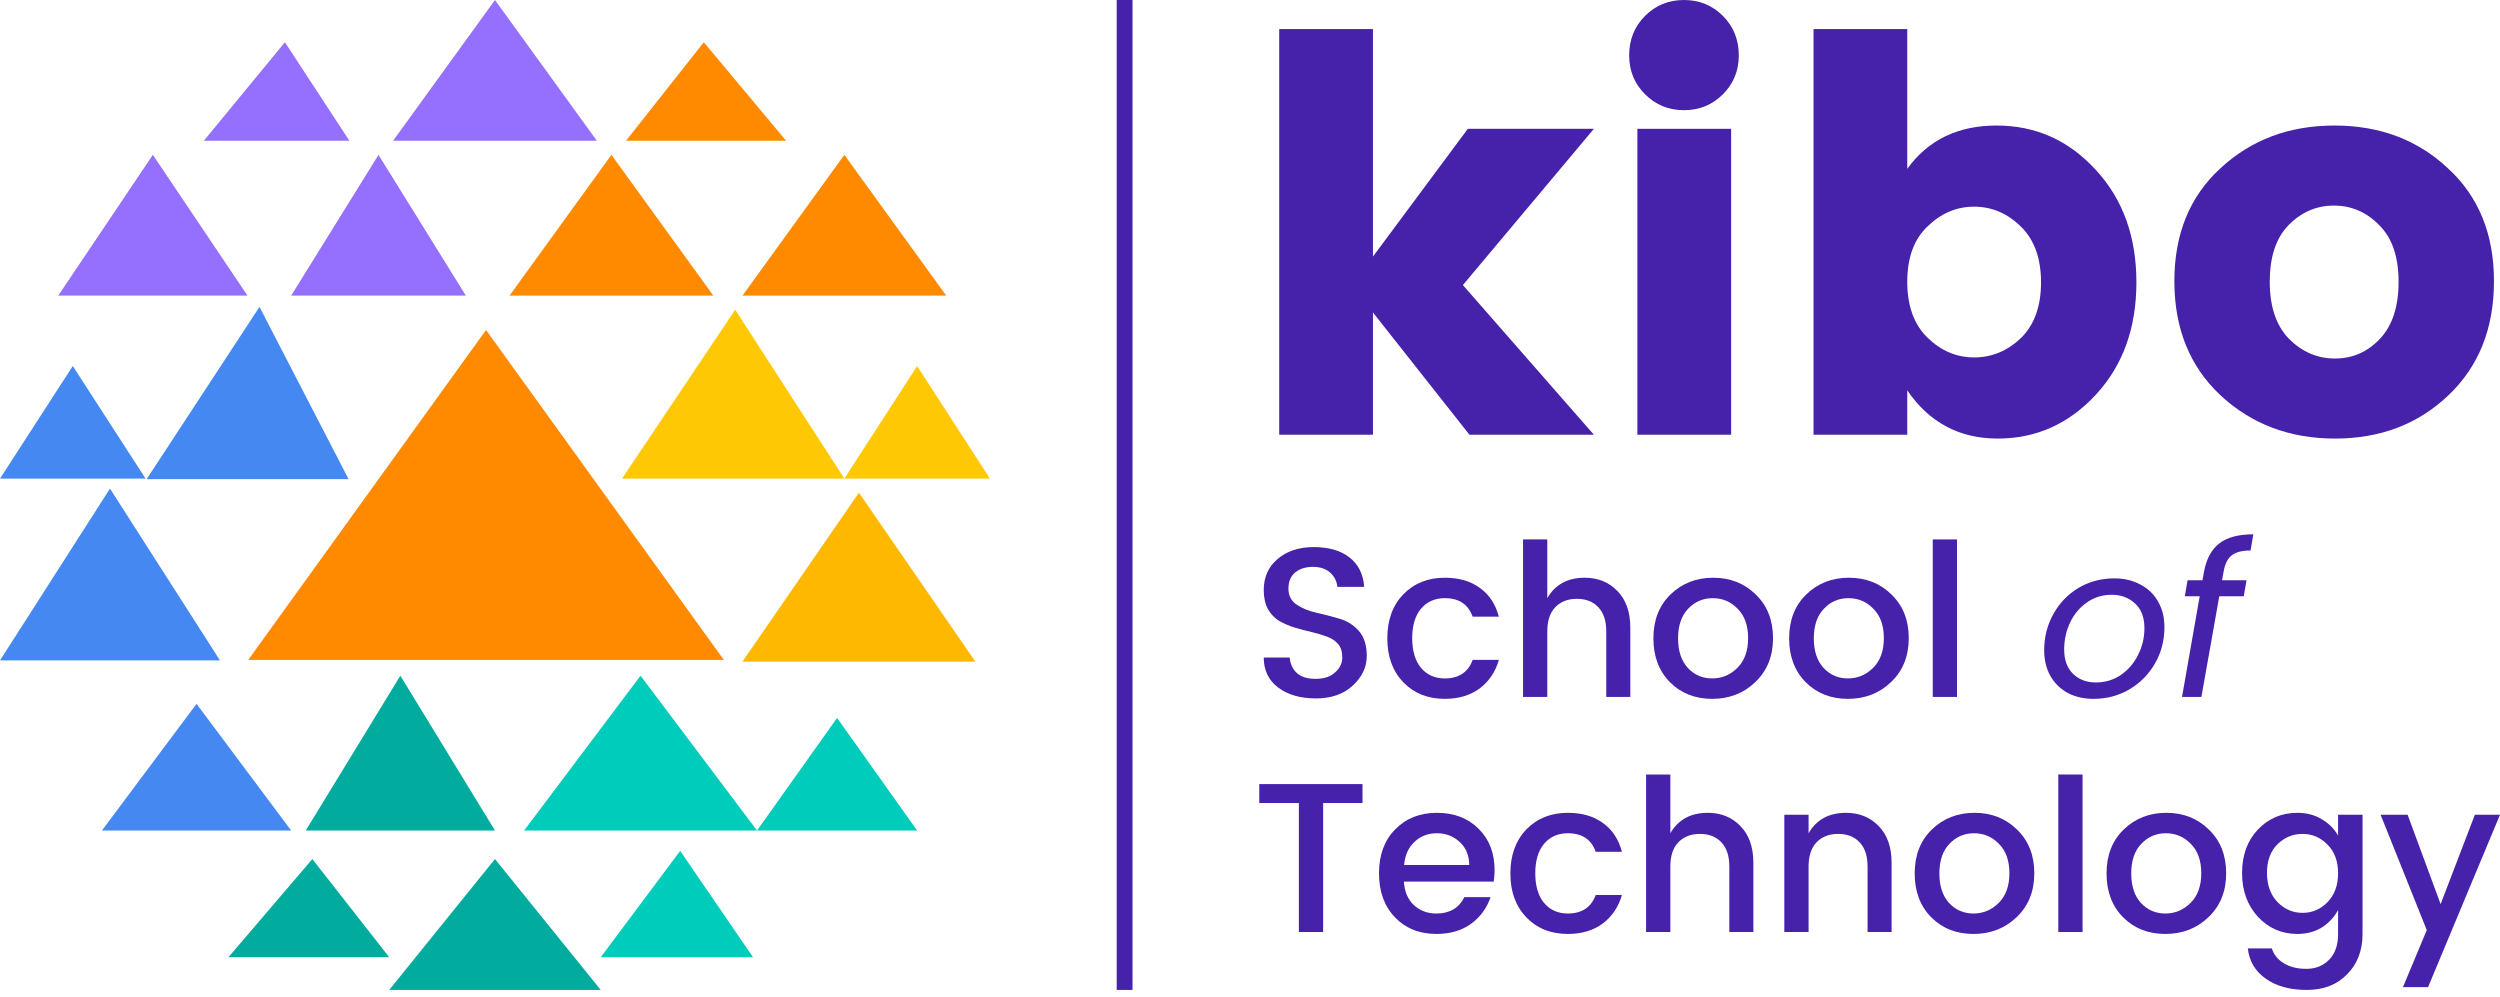 <?xml version="1.0" encoding="UTF-8"?> <svg xmlns="http://www.w3.org/2000/svg" width="173" height="69" viewBox="0 0 173 69" fill="none"><path d="M116.531 7.625C117.593 7.625 118.491 7.258 119.225 6.525C119.958 5.792 120.325 4.894 120.325 3.832C120.325 2.744 119.958 1.834 119.225 1.1C118.491 0.367 117.593 0 116.531 0C115.469 0 114.571 0.367 113.838 1.1C113.104 1.834 112.738 2.744 112.738 3.832C112.738 4.894 113.104 5.792 113.838 6.525C114.571 7.258 115.469 7.625 116.531 7.625Z" fill="#4522A9"></path><path d="M113.307 8.915V30.083H119.794V8.915H113.307Z" fill="#4522A9"></path><path d="M88.522 30.083H95.009V21.624L101.686 30.083H110.297L101.231 19.727L110.297 8.915H101.572L95.009 17.754V2.011H88.522V30.083Z" fill="#4522A9"></path><path fill-rule="evenodd" clip-rule="evenodd" d="M131.982 11.684C133.424 9.686 135.485 8.687 138.166 8.687C140.872 8.687 143.161 9.712 145.032 11.76C146.904 13.784 147.839 16.376 147.839 19.537C147.839 22.698 146.904 25.291 145.032 27.314C143.161 29.337 140.897 30.349 138.242 30.349C135.586 30.349 133.5 29.236 131.982 27.011V30.083H125.495V2.011H131.982V11.684ZM139.835 23.407C140.771 22.496 141.239 21.206 141.239 19.537C141.239 17.868 140.771 16.578 139.835 15.668C138.899 14.757 137.824 14.302 136.61 14.302C135.396 14.302 134.322 14.757 133.386 15.668C132.45 16.553 131.982 17.83 131.982 19.499C131.982 21.168 132.45 22.458 133.386 23.369C134.322 24.279 135.396 24.734 136.61 24.734C137.824 24.734 138.899 24.292 139.835 23.407Z" fill="#4522A9"></path><path fill-rule="evenodd" clip-rule="evenodd" d="M150.466 19.461C150.466 22.724 151.528 25.354 153.653 27.352C155.803 29.35 158.445 30.349 161.581 30.349C164.718 30.349 167.335 29.35 169.434 27.352C171.533 25.354 172.583 22.724 172.583 19.461C172.583 16.199 171.521 13.594 169.396 11.646C167.297 9.674 164.68 8.687 161.544 8.687C158.407 8.687 155.777 9.674 153.653 11.646C151.528 13.594 150.466 16.199 150.466 19.461ZM165.982 19.499C165.982 21.219 165.552 22.534 164.692 23.445C163.832 24.355 162.795 24.81 161.581 24.81C160.368 24.81 159.305 24.355 158.395 23.445C157.51 22.534 157.067 21.219 157.067 19.499C157.067 17.779 157.497 16.477 158.357 15.592C159.242 14.681 160.292 14.226 161.506 14.226C162.72 14.226 163.769 14.681 164.654 15.592C165.539 16.477 165.982 17.779 165.982 19.499Z" fill="#4522A9"></path><path d="M154.414 38.447C154.698 38.212 155.14 38.094 155.739 38.094L155.931 36.974C154.9 36.974 154.114 37.185 153.574 37.608C153.034 38.02 152.68 38.678 152.513 39.581L152.41 40.156H151.379L151.188 41.261H152.219L150.996 48.228H152.337L153.574 41.261H155.268L155.459 40.156H153.766L153.869 39.581C153.957 39.051 154.139 38.673 154.414 38.447Z" fill="#4522A9"></path><path d="M107.073 37.328V41.393C107.613 40.451 108.477 39.979 109.665 39.979C110.579 39.979 111.33 40.284 111.919 40.892C112.518 41.501 112.818 42.351 112.818 43.441V48.228H111.153V43.691C111.153 42.965 110.971 42.41 110.608 42.027C110.245 41.634 109.749 41.438 109.12 41.438C108.492 41.438 107.991 41.634 107.618 42.027C107.255 42.41 107.073 42.965 107.073 43.691V48.228H105.394V37.328H107.073Z" fill="#4522A9"></path><path d="M89.631 39.611C89.945 39.356 90.353 39.228 90.854 39.228C91.354 39.228 91.752 39.361 92.047 39.626C92.341 39.891 92.508 40.22 92.547 40.613H94.403C94.335 39.719 93.991 39.036 93.372 38.565C92.763 38.094 91.944 37.858 90.912 37.858C89.891 37.858 89.056 38.133 88.408 38.683C87.77 39.223 87.451 39.94 87.451 40.834C87.451 41.354 87.549 41.796 87.746 42.159C87.952 42.513 88.212 42.783 88.526 42.969C88.85 43.156 89.204 43.308 89.587 43.426C89.98 43.544 90.368 43.647 90.751 43.735C91.133 43.824 91.482 43.927 91.796 44.045C92.12 44.153 92.381 44.32 92.577 44.545C92.783 44.771 92.886 45.086 92.886 45.488C92.886 45.891 92.719 46.239 92.385 46.534C92.061 46.829 91.615 46.976 91.045 46.976C90.475 46.976 90.043 46.843 89.749 46.578C89.454 46.313 89.287 45.955 89.248 45.503H87.451C87.451 46.387 87.785 47.079 88.453 47.58C89.12 48.081 89.989 48.331 91.06 48.331C92.13 48.331 92.984 48.032 93.623 47.432C94.261 46.834 94.58 46.156 94.58 45.4C94.58 44.644 94.394 44.059 94.02 43.647C93.647 43.234 93.196 42.955 92.665 42.807C92.135 42.65 91.605 42.513 91.075 42.395C90.544 42.277 90.093 42.09 89.719 41.835C89.346 41.58 89.16 41.212 89.16 40.73C89.16 40.239 89.317 39.866 89.631 39.611Z" fill="#4522A9"></path><path d="M97.107 47.212C97.843 47.977 98.801 48.361 99.979 48.361C100.941 48.361 101.747 48.12 102.395 47.639C103.043 47.148 103.485 46.49 103.72 45.665H101.909C101.594 46.519 100.951 46.947 99.979 46.947C99.292 46.947 98.742 46.701 98.329 46.21C97.927 45.719 97.725 45.036 97.725 44.163C97.725 43.289 97.927 42.611 98.329 42.13C98.742 41.639 99.292 41.393 99.979 41.393C100.961 41.393 101.604 41.821 101.909 42.675H103.72C103.494 41.811 103.057 41.148 102.409 40.686C101.771 40.215 100.961 39.979 99.979 39.979C98.81 39.979 97.853 40.362 97.107 41.128C96.37 41.894 96.002 42.91 96.002 44.177C96.002 45.434 96.37 46.446 97.107 47.212Z" fill="#4522A9"></path><path fill-rule="evenodd" clip-rule="evenodd" d="M115.563 47.212C116.329 47.977 117.302 48.361 118.48 48.361C119.668 48.361 120.665 47.973 121.47 47.197C122.285 46.421 122.693 45.41 122.693 44.163C122.693 42.915 122.295 41.909 121.5 41.143C120.714 40.367 119.732 39.979 118.554 39.979C117.375 39.979 116.388 40.367 115.593 41.143C114.807 41.909 114.415 42.92 114.415 44.177C114.415 45.424 114.798 46.436 115.563 47.212ZM120.969 44.163C120.969 45.036 120.724 45.719 120.233 46.21C119.742 46.701 119.158 46.947 118.48 46.947C117.812 46.947 117.252 46.706 116.801 46.225C116.349 45.734 116.123 45.051 116.123 44.177C116.123 43.294 116.354 42.611 116.815 42.13C117.277 41.639 117.847 41.393 118.524 41.393C119.202 41.393 119.776 41.639 120.248 42.13C120.729 42.611 120.969 43.289 120.969 44.163Z" fill="#4522A9"></path><path fill-rule="evenodd" clip-rule="evenodd" d="M127.873 48.361C126.695 48.361 125.723 47.977 124.957 47.212C124.191 46.436 123.808 45.424 123.808 44.177C123.808 42.92 124.2 41.909 124.986 41.143C125.781 40.367 126.768 39.979 127.947 39.979C129.125 39.979 130.107 40.367 130.893 41.143C131.688 41.909 132.086 42.915 132.086 44.163C132.086 45.41 131.678 46.421 130.863 47.197C130.058 47.973 129.061 48.361 127.873 48.361ZM129.626 46.21C130.117 45.719 130.362 45.036 130.362 44.163C130.362 43.289 130.122 42.611 129.641 42.13C129.169 41.639 128.595 41.393 127.917 41.393C127.24 41.393 126.67 41.639 126.209 42.13C125.747 42.611 125.516 43.294 125.516 44.177C125.516 45.051 125.742 45.734 126.194 46.225C126.646 46.706 127.205 46.947 127.873 46.947C128.551 46.947 129.135 46.701 129.626 46.21Z" fill="#4522A9"></path><path d="M133.746 37.328V48.228H135.425V37.328H133.746Z" fill="#4522A9"></path><path fill-rule="evenodd" clip-rule="evenodd" d="M144.874 48.361C144.196 48.361 143.597 48.223 143.077 47.948C142.566 47.663 142.168 47.27 141.884 46.77C141.599 46.259 141.457 45.67 141.457 45.002C141.457 44.089 141.668 43.254 142.09 42.498C142.512 41.732 143.092 41.128 143.828 40.686C144.574 40.244 145.404 40.023 146.317 40.023C146.995 40.023 147.594 40.166 148.114 40.451C148.645 40.726 149.052 41.118 149.337 41.629C149.632 42.13 149.779 42.719 149.779 43.397C149.779 44.31 149.563 45.145 149.131 45.901C148.699 46.657 148.11 47.256 147.363 47.698C146.617 48.14 145.787 48.361 144.874 48.361ZM145.036 47.226C145.674 47.226 146.249 47.054 146.759 46.711C147.27 46.357 147.668 45.896 147.952 45.326C148.247 44.747 148.394 44.128 148.394 43.47C148.394 42.724 148.178 42.154 147.746 41.762C147.314 41.359 146.774 41.158 146.126 41.158C145.488 41.158 144.918 41.334 144.417 41.688C143.916 42.032 143.529 42.493 143.254 43.072C142.979 43.652 142.841 44.275 142.841 44.943C142.841 45.67 143.047 46.234 143.46 46.637C143.872 47.03 144.398 47.226 145.036 47.226Z" fill="#4522A9"></path><path d="M87.142 55.57V54.259H94.286V55.57H91.561V64.496H89.881V55.57H87.142Z" fill="#4522A9"></path><path fill-rule="evenodd" clip-rule="evenodd" d="M96.531 63.48C97.268 64.246 98.225 64.629 99.404 64.629C100.356 64.629 101.156 64.393 101.805 63.922C102.453 63.441 102.899 62.827 103.145 62.08H101.333C100.96 62.837 100.317 63.215 99.404 63.215C98.775 63.215 98.25 63.018 97.828 62.625C97.415 62.223 97.189 61.683 97.15 61.005H103.366C103.405 60.76 103.425 60.495 103.425 60.21C103.425 59.031 103.057 58.079 102.32 57.352C101.584 56.616 100.621 56.247 99.433 56.247C98.255 56.247 97.292 56.63 96.546 57.396C95.8 58.152 95.427 59.164 95.427 60.431C95.427 61.697 95.795 62.714 96.531 63.48ZM101.009 58.265C101.441 58.658 101.662 59.188 101.672 59.856H97.165C97.224 59.188 97.459 58.658 97.872 58.265C98.294 57.863 98.814 57.661 99.433 57.661C100.052 57.661 100.577 57.863 101.009 58.265Z" fill="#4522A9"></path><path d="M108.495 64.629C107.316 64.629 106.359 64.246 105.622 63.48C104.886 62.714 104.518 61.702 104.518 60.445C104.518 59.179 104.886 58.162 105.622 57.396C106.369 56.63 107.326 56.247 108.495 56.247C109.477 56.247 110.287 56.483 110.925 56.954C111.573 57.416 112.01 58.079 112.236 58.943H110.424C110.12 58.089 109.477 57.661 108.495 57.661C107.807 57.661 107.257 57.907 106.845 58.398C106.442 58.879 106.241 59.557 106.241 60.431C106.241 61.305 106.442 61.987 106.845 62.478C107.257 62.969 107.807 63.215 108.495 63.215C109.467 63.215 110.11 62.787 110.424 61.933H112.236C112 62.758 111.558 63.416 110.91 63.907C110.262 64.388 109.457 64.629 108.495 64.629Z" fill="#4522A9"></path><path d="M115.589 57.661V53.596H113.909V64.496H115.589V59.959C115.589 59.233 115.77 58.678 116.134 58.295C116.507 57.902 117.008 57.706 117.636 57.706C118.265 57.706 118.76 57.902 119.124 58.295C119.487 58.678 119.669 59.233 119.669 59.959V64.496H121.333V59.709C121.333 58.619 121.034 57.77 120.435 57.161C119.846 56.552 119.094 56.247 118.181 56.247C116.993 56.247 116.129 56.719 115.589 57.661Z" fill="#4522A9"></path><path d="M125.154 56.38V57.661C125.695 56.719 126.559 56.247 127.747 56.247C128.66 56.247 129.411 56.552 130.001 57.161C130.6 57.77 130.899 58.619 130.899 59.709V64.496H129.235V59.959C129.235 59.233 129.053 58.678 128.69 58.295C128.326 57.902 127.83 57.706 127.202 57.706C126.573 57.706 126.073 57.902 125.699 58.295C125.336 58.678 125.154 59.233 125.154 59.959V64.496H123.475V56.38H125.154Z" fill="#4522A9"></path><path fill-rule="evenodd" clip-rule="evenodd" d="M133.645 63.48C134.411 64.246 135.383 64.629 136.561 64.629C137.75 64.629 138.746 64.241 139.552 63.465C140.367 62.689 140.774 61.678 140.774 60.431C140.774 59.184 140.376 58.177 139.581 57.411C138.795 56.635 137.813 56.247 136.635 56.247C135.457 56.247 134.47 56.635 133.674 57.411C132.889 58.177 132.496 59.188 132.496 60.445C132.496 61.693 132.879 62.704 133.645 63.48ZM139.051 60.431C139.051 61.305 138.805 61.987 138.314 62.478C137.823 62.969 137.239 63.215 136.561 63.215C135.894 63.215 135.334 62.974 134.882 62.493C134.43 62.002 134.205 61.319 134.205 60.445C134.205 59.562 134.435 58.879 134.897 58.398C135.358 57.907 135.928 57.661 136.606 57.661C137.283 57.661 137.858 57.907 138.329 58.398C138.81 58.879 139.051 59.557 139.051 60.431Z" fill="#4522A9"></path><path d="M142.434 64.496V53.596H144.113V64.496H142.434Z" fill="#4522A9"></path><path fill-rule="evenodd" clip-rule="evenodd" d="M146.922 63.48C147.688 64.246 148.66 64.629 149.838 64.629C151.027 64.629 152.023 64.241 152.829 63.465C153.644 62.689 154.051 61.678 154.051 60.431C154.051 59.184 153.653 58.177 152.858 57.411C152.072 56.635 151.09 56.247 149.912 56.247C148.734 56.247 147.747 56.635 146.951 57.411C146.166 58.177 145.773 59.188 145.773 60.445C145.773 61.693 146.156 62.704 146.922 63.48ZM152.328 60.431C152.328 61.305 152.082 61.987 151.591 62.478C151.1 62.969 150.516 63.215 149.838 63.215C149.171 63.215 148.611 62.974 148.159 62.493C147.707 62.002 147.482 61.319 147.482 60.445C147.482 59.562 147.712 58.879 148.174 58.398C148.635 57.907 149.205 57.661 149.883 57.661C150.56 57.661 151.135 57.907 151.606 58.398C152.087 58.879 152.328 59.557 152.328 60.431Z" fill="#4522A9"></path><path fill-rule="evenodd" clip-rule="evenodd" d="M158.981 64.629C157.901 64.629 156.993 64.236 156.256 63.45C155.52 62.655 155.151 61.643 155.151 60.416C155.151 59.179 155.515 58.177 156.241 57.411C156.978 56.635 157.891 56.247 158.981 56.247C159.619 56.247 160.179 56.395 160.66 56.689C161.151 56.974 161.529 57.352 161.795 57.824V56.38H163.488V64.629C163.488 65.768 163.135 66.696 162.428 67.413C161.731 68.139 160.798 68.503 159.629 68.503C158.461 68.503 157.513 68.242 156.786 67.722C156.06 67.211 155.647 66.514 155.549 65.63H157.214C157.341 66.052 157.611 66.391 158.024 66.647C158.446 66.912 158.971 67.044 159.6 67.044C160.228 67.044 160.749 66.838 161.161 66.426C161.583 66.013 161.795 65.414 161.795 64.629V62.979C161.52 63.48 161.142 63.882 160.66 64.187C160.179 64.481 159.619 64.629 158.981 64.629ZM161.058 62.434C161.549 61.933 161.795 61.265 161.795 60.431C161.795 59.596 161.549 58.933 161.058 58.442C160.577 57.951 160.002 57.706 159.335 57.706C158.667 57.706 158.088 57.946 157.597 58.427C157.115 58.909 156.875 59.566 156.875 60.401C156.875 61.236 157.115 61.909 157.597 62.419C158.088 62.92 158.667 63.17 159.335 63.17C160.002 63.17 160.577 62.925 161.058 62.434Z" fill="#4522A9"></path><path d="M164.737 56.38L167.933 64.364L166.283 68.311H168.021L173 56.38H171.262L168.89 62.566L166.607 56.38H164.737Z" fill="#4522A9"></path><path d="M17.175 45.669H50.093L33.634 22.834L17.175 45.669Z" fill="#FF8A00"></path><path d="M21.156 57.472H34.252L27.704 46.757L21.156 57.472Z" fill="#01AB9D"></path><path d="M36.267 57.472H52.385L44.326 46.757L36.267 57.472Z" fill="#00CCBB"></path><path d="M52.385 57.472H63.466L57.926 49.679L52.385 57.472Z" fill="#00CCBB"></path><path d="M51.377 45.783H67.496L59.437 34.093L51.377 45.783Z" fill="#FFB800"></path><path d="M-2.47955e-05 45.7H15.223L7.611 33.81L-2.47955e-05 45.7Z" fill="#4688F1"></path><path d="M7.052 57.472H20.148L13.6 48.705L7.052 57.472Z" fill="#4688F1"></path><path d="M10.148 33.156H24.122L17.957 21.236L10.148 33.156Z" fill="#4688F1"></path><path d="M58.43 33.119H43.044L50.874 21.43L58.43 33.119Z" fill="#FFC804"></path><path d="M35.259 20.456H49.363L42.311 10.715L35.259 20.456Z" fill="#FF8A00"></path><path d="M51.378 20.456H65.481L58.429 10.715L51.378 20.456Z" fill="#FF8A00"></path><path d="M20.148 20.456H32.237L26.193 10.715L20.148 20.456Z" fill="#9570FF"></path><path d="M14.104 9.741H24.178L19.716 2.922L14.104 9.741Z" fill="#9570FF"></path><path d="M15.808 66.239H26.933L21.613 59.445L15.808 66.239Z" fill="#01AB9D"></path><path d="M43.318 9.741H54.4L48.704 2.922L43.318 9.741Z" fill="#FF8A00"></path><path d="M41.57 66.239H52.109L47.069 58.879L41.57 66.239Z" fill="#00CCBB"></path><path d="M4.03 20.456H17.126L10.578 10.715L4.03 20.456Z" fill="#9570FF"></path><path d="M27.2 9.741H41.303L34.252 0L27.2 9.741Z" fill="#9570FF"></path><path d="M26.933 68.503H41.571L34.252 59.445L26.933 68.503Z" fill="#01AB9D"></path><path d="M0 33.12H10.074L5.037 25.327L0 33.12Z" fill="#4688F1"></path><path d="M68.503 33.12H58.429L63.466 25.327L68.503 33.12Z" fill="#FFC804"></path><path fill-rule="evenodd" clip-rule="evenodd" d="M77.275 68.503V0H78.371V68.503H77.275Z" fill="#4522A9"></path></svg> 